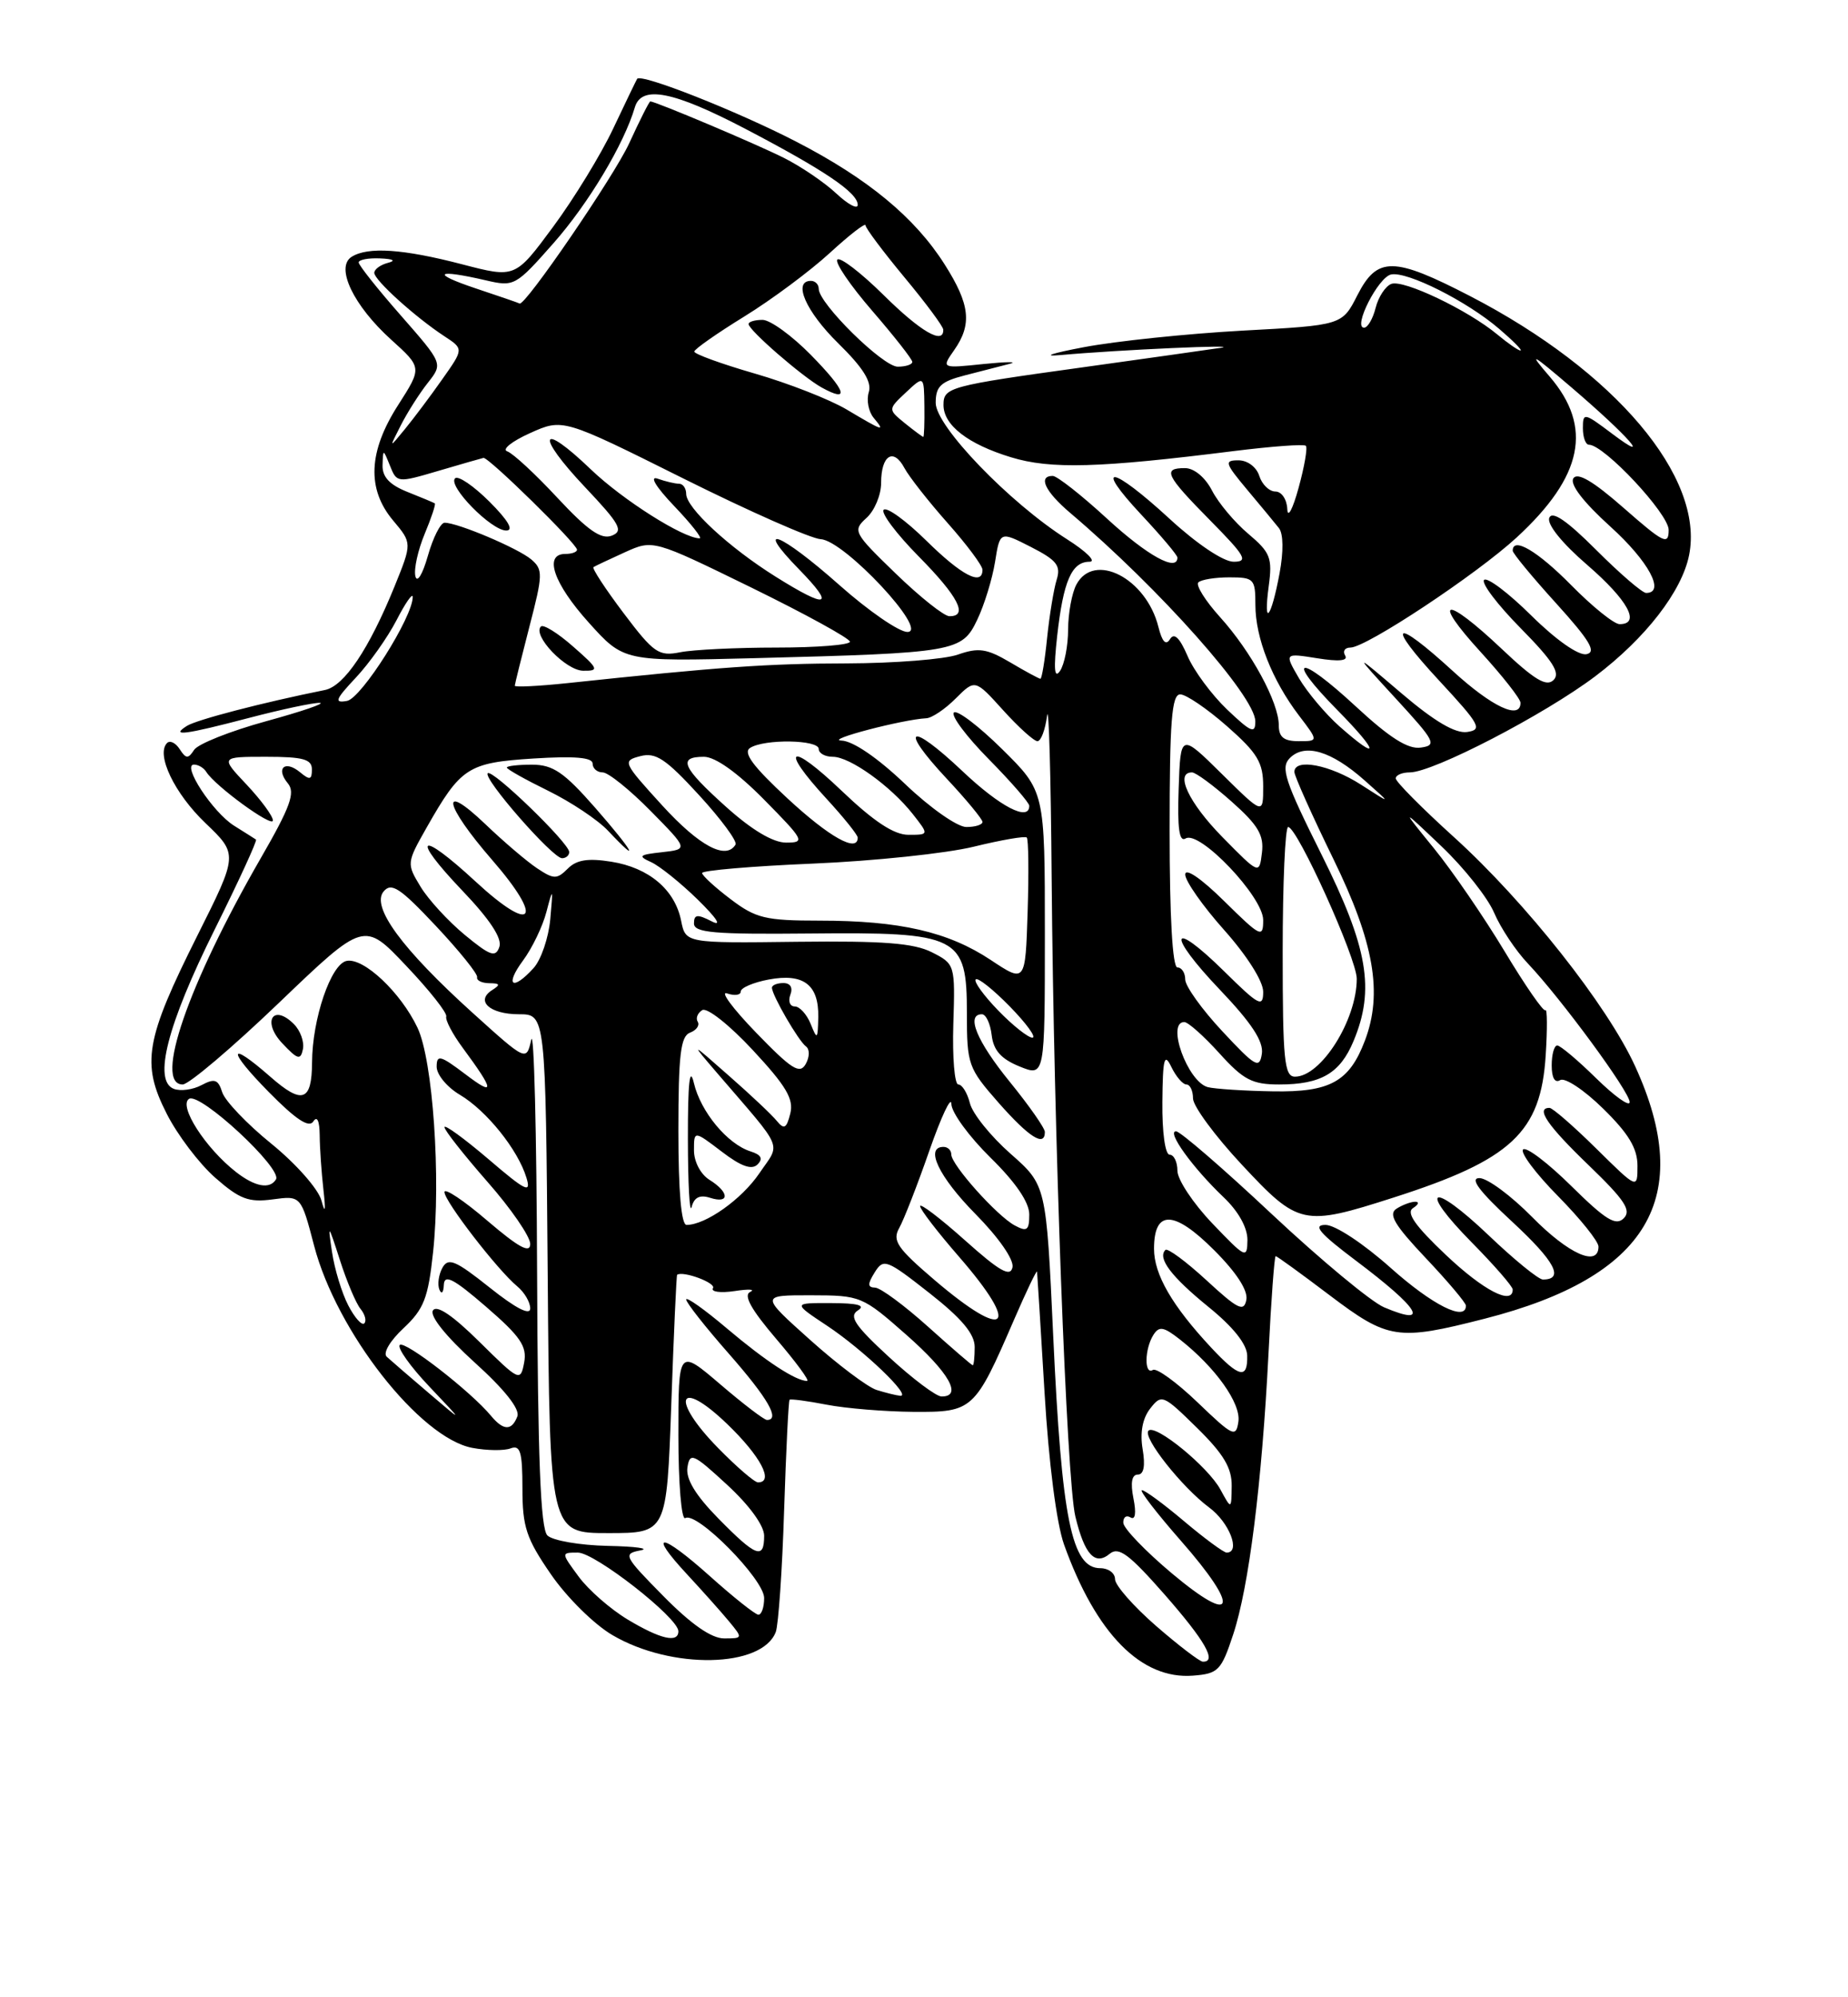 <?xml version="1.0" encoding="UTF-8" standalone="no"?>
<!DOCTYPE svg PUBLIC "-//W3C//DTD SVG 1.1//EN" "http://www.w3.org/Graphics/SVG/1.1/DTD/svg11.dtd" >
<svg xmlns="http://www.w3.org/2000/svg" xmlns:xlink="http://www.w3.org/1999/xlink" version="1.1" viewBox="0 0 237 256">
 <g >
 <path fill="currentColor"
d=" M 158.15 209.50 C 160.17 203.40 161.83 190.17 162.68 173.50 C 163.02 166.62 163.44 161.00 163.60 161.00 C 163.76 161.00 166.87 163.25 170.50 166.00 C 178.04 171.70 179.22 171.88 190.41 169.02 C 211.38 163.66 217.42 153.52 209.70 136.66 C 206.13 128.86 195.68 115.65 186.49 107.32 C 182.37 103.59 179.00 100.20 179.00 99.77 C 179.00 99.35 179.81 99.00 180.80 99.00 C 183.79 99.00 198.08 91.59 204.60 86.67 C 211.04 81.80 215.69 75.80 216.62 71.16 C 218.62 61.17 207.12 47.57 188.57 37.97 C 178.71 32.87 176.63 32.85 174.08 37.84 C 172.12 41.69 172.12 41.69 159.31 42.38 C 152.26 42.77 143.12 43.72 139.00 44.50 C 134.88 45.28 133.53 45.73 136.00 45.51 C 143.55 44.83 159.70 44.11 156.50 44.59 C 154.85 44.84 146.97 45.95 139.00 47.06 C 121.66 49.46 121.00 49.64 121.00 51.91 C 121.00 54.50 124.14 56.93 129.66 58.61 C 134.74 60.16 140.91 59.99 158.27 57.81 C 163.10 57.21 167.24 56.90 167.47 57.14 C 167.71 57.38 167.29 59.80 166.54 62.53 C 165.79 65.27 165.14 66.49 165.09 65.25 C 165.04 64.01 164.36 63.00 163.57 63.00 C 162.78 63.00 161.85 62.10 161.50 61.00 C 161.14 59.86 159.99 59.00 158.83 59.00 C 156.98 59.00 157.08 59.34 159.93 62.75 C 161.66 64.81 163.50 67.03 164.02 67.69 C 164.59 68.41 164.62 70.70 164.10 73.48 C 163.02 79.30 161.99 80.51 162.71 75.12 C 163.20 71.50 162.92 70.81 160.09 68.42 C 158.35 66.96 156.26 64.47 155.44 62.88 C 154.56 61.18 153.14 60.00 151.97 60.00 C 149.04 60.00 149.48 60.91 155.22 66.72 C 159.72 71.28 160.13 72.00 158.21 72.00 C 156.90 72.00 153.51 69.73 150.00 66.50 C 142.55 59.65 140.13 59.29 146.36 65.96 C 148.91 68.68 151.00 71.16 151.00 71.46 C 151.00 73.35 147.15 71.23 142.00 66.50 C 138.71 63.47 135.56 61.00 135.01 61.00 C 133.08 61.00 134.02 63.00 137.25 65.74 C 148.75 75.49 160.97 89.25 160.99 92.45 C 161.00 94.10 160.45 93.87 157.38 90.95 C 155.39 89.05 153.10 85.96 152.30 84.08 C 151.29 81.73 150.58 81.05 150.05 81.92 C 149.52 82.78 149.04 82.27 148.56 80.35 C 147.01 74.12 140.31 70.67 138.04 74.93 C 137.47 76.00 136.99 78.59 136.98 80.68 C 136.98 82.78 136.51 85.17 135.94 86.00 C 135.21 87.06 135.11 85.74 135.58 81.50 C 136.37 74.47 137.44 72.00 139.73 72.00 C 140.64 72.00 139.34 70.70 136.83 69.11 C 129.44 64.42 120.00 54.62 120.00 51.64 C 120.00 49.52 120.64 48.91 123.75 48.11 C 125.81 47.58 128.40 46.92 129.50 46.63 C 130.60 46.34 129.08 46.36 126.11 46.66 C 120.73 47.22 120.73 47.22 122.36 44.89 C 124.69 41.57 124.41 39.03 121.16 33.91 C 117.34 27.88 111.31 22.90 102.12 18.16 C 94.51 14.23 82.17 9.36 81.71 10.11 C 81.58 10.32 80.19 13.20 78.63 16.50 C 77.07 19.80 73.61 25.46 70.93 29.08 C 66.07 35.65 66.07 35.65 59.28 33.88 C 51.68 31.90 47.18 31.60 45.09 32.92 C 42.98 34.26 45.33 39.17 50.18 43.55 C 54.13 47.12 54.13 47.12 51.07 51.90 C 47.23 57.87 47.02 62.69 50.43 66.73 C 52.85 69.61 52.85 69.61 50.60 75.16 C 47.32 83.21 44.14 87.94 41.67 88.44 C 33.71 90.04 25.22 92.25 23.97 93.04 C 21.78 94.43 23.68 94.18 32.00 92.00 C 36.12 90.92 40.17 90.06 41.00 90.09 C 41.83 90.12 38.74 91.18 34.14 92.44 C 29.55 93.70 25.38 95.35 24.89 96.12 C 24.14 97.28 23.85 97.27 23.05 96.03 C 22.53 95.22 21.81 94.86 21.43 95.23 C 19.97 96.69 22.37 101.70 26.35 105.50 C 30.53 109.50 30.53 109.50 25.33 119.88 C 18.63 133.25 18.10 136.30 21.37 142.73 C 22.74 145.45 25.55 149.15 27.60 150.95 C 30.73 153.70 31.90 154.14 34.96 153.73 C 38.60 153.24 38.60 153.24 40.29 159.69 C 43.17 170.68 53.86 184.32 60.58 185.58 C 62.45 185.93 64.66 185.96 65.49 185.64 C 66.73 185.17 67.00 186.10 67.00 190.77 C 67.00 195.71 67.49 197.20 70.66 201.79 C 72.68 204.73 76.20 208.21 78.55 209.58 C 86.11 214.02 97.72 213.79 99.49 209.18 C 99.83 208.27 100.32 201.26 100.56 193.60 C 100.81 185.93 101.12 179.55 101.26 179.41 C 101.39 179.28 103.53 179.56 106.00 180.04 C 108.47 180.52 113.49 180.93 117.13 180.96 C 124.77 181.01 125.01 180.79 130.04 169.17 C 131.63 165.50 132.96 162.72 133.00 163.00 C 133.03 163.28 133.47 170.25 133.96 178.50 C 134.50 187.53 135.50 195.28 136.46 197.97 C 140.56 209.40 146.36 215.29 153.00 214.77 C 156.24 214.52 156.62 214.13 158.15 209.50 Z  M 148.25 208.39 C 145.36 205.87 143.00 203.19 143.00 202.41 C 143.00 201.63 142.15 201.00 141.11 201.00 C 137.43 201.00 136.16 194.74 135.07 171.21 C 134.18 151.91 134.18 151.91 129.59 147.87 C 127.06 145.64 124.72 142.74 124.39 141.41 C 124.06 140.09 123.39 139.00 122.90 139.00 C 122.42 139.00 122.13 135.53 122.26 131.29 C 122.50 123.63 122.48 123.56 119.50 122.05 C 117.18 120.88 113.28 120.58 102.21 120.71 C 87.93 120.89 87.93 120.89 87.35 118.01 C 86.56 114.04 83.23 111.22 78.41 110.45 C 75.41 109.97 73.94 110.20 72.81 111.34 C 71.42 112.72 71.03 112.72 68.88 111.29 C 67.57 110.42 64.59 107.88 62.25 105.64 C 56.33 99.99 56.93 103.11 63.13 110.24 C 69.84 117.96 68.38 119.82 60.99 112.99 C 53.75 106.30 52.56 107.09 59.27 114.13 C 62.83 117.85 64.43 120.29 64.04 121.37 C 63.56 122.76 62.87 122.52 59.62 119.84 C 57.50 118.09 54.94 115.31 53.94 113.66 C 52.14 110.69 52.14 110.61 54.71 106.08 C 59.11 98.34 59.99 97.76 68.42 97.22 C 73.68 96.89 76.00 97.08 76.00 97.87 C 76.00 98.49 76.58 99.00 77.29 99.00 C 78.00 99.00 80.76 101.22 83.43 103.93 C 88.28 108.85 88.28 108.85 84.89 109.23 C 81.95 109.55 81.77 109.72 83.50 110.50 C 84.60 111.00 87.30 113.17 89.50 115.32 C 91.96 117.74 92.64 118.80 91.25 118.08 C 89.43 117.15 89.00 117.20 89.00 118.36 C 89.00 119.55 91.55 119.77 103.79 119.65 C 123.02 119.46 124.00 119.95 124.00 129.88 C 124.00 136.46 124.16 136.90 128.08 141.36 C 131.99 145.79 134.00 147.06 134.00 145.09 C 134.00 144.59 131.97 141.70 129.50 138.66 C 125.26 133.45 123.84 130.00 125.93 130.00 C 126.45 130.00 127.01 131.21 127.18 132.68 C 127.41 134.63 128.39 135.73 130.75 136.69 C 134.00 138.01 134.00 138.01 134.00 119.72 C 134.00 101.43 134.00 101.43 128.52 96.02 C 125.51 93.05 122.73 90.94 122.33 91.33 C 121.94 91.73 123.95 94.41 126.81 97.31 C 129.66 100.20 132.00 102.89 132.00 103.28 C 132.00 105.35 128.27 103.42 123.43 98.84 C 116.65 92.43 115.17 93.12 121.40 99.79 C 123.93 102.49 126.00 105.00 126.00 105.35 C 126.00 105.71 125.07 106.00 123.93 106.00 C 122.78 106.00 119.28 103.55 116.09 100.50 C 112.54 97.12 109.39 94.97 107.91 94.92 C 105.72 94.84 115.74 92.22 118.80 92.06 C 119.51 92.03 121.21 90.89 122.57 89.52 C 125.05 87.05 125.05 87.05 128.64 91.02 C 130.62 93.21 132.60 95.00 133.05 95.00 C 133.50 95.00 134.05 93.54 134.28 91.75 C 134.50 89.96 134.77 99.30 134.87 112.50 C 135.14 145.33 136.78 189.67 137.91 194.37 C 139.09 199.26 140.43 200.72 142.32 199.15 C 143.47 198.20 144.81 199.20 149.37 204.39 C 154.57 210.32 156.12 213.04 154.25 212.98 C 153.84 212.96 151.14 210.90 148.25 208.39 Z  M 73.00 109.21 C 73.00 108.07 63.14 98.53 62.55 99.11 C 61.91 99.76 70.87 110.00 72.08 110.00 C 72.58 110.00 73.00 109.65 73.00 109.21 Z  M 76.31 103.51 C 72.34 98.99 70.93 98.02 68.25 98.01 C 66.46 98.01 65.00 98.17 65.00 98.38 C 65.00 98.59 67.39 99.93 70.31 101.36 C 73.22 102.79 76.68 105.09 77.98 106.48 C 82.34 111.11 81.18 109.07 76.31 103.51 Z  M 80.50 207.58 C 78.30 206.26 75.47 203.79 74.22 202.09 C 71.94 199.00 71.94 199.00 74.11 199.00 C 76.30 199.00 87.00 207.36 87.00 209.08 C 87.00 210.63 84.70 210.10 80.50 207.58 Z  M 85.09 204.59 C 80.02 199.45 79.86 199.15 82.12 198.72 C 83.43 198.48 81.55 198.21 77.95 198.14 C 74.35 198.06 70.86 197.46 70.20 196.80 C 69.32 195.92 68.97 186.90 68.88 163.05 C 68.82 145.15 68.48 131.75 68.13 133.27 C 67.50 136.04 67.50 136.04 60.60 129.81 C 51.54 121.62 47.58 116.22 49.19 114.27 C 50.19 113.06 51.29 113.78 55.88 118.66 C 58.90 121.87 61.29 124.84 61.19 125.25 C 61.08 125.66 61.79 126.01 62.75 126.02 C 64.13 126.03 64.21 126.21 63.12 126.90 C 60.93 128.29 62.81 130.00 66.55 130.00 C 69.97 130.00 69.97 130.00 70.24 163.25 C 70.50 196.50 70.50 196.50 78.00 196.50 C 85.50 196.50 85.50 196.50 86.09 180.00 C 86.41 170.93 86.75 163.45 86.84 163.39 C 87.61 162.86 91.85 164.43 91.44 165.10 C 91.14 165.58 92.39 165.75 94.20 165.48 C 96.02 165.20 96.92 165.25 96.21 165.59 C 95.31 166.01 96.33 167.84 99.54 171.60 C 102.08 174.57 103.87 177.00 103.51 177.00 C 102.06 177.00 98.20 174.47 93.25 170.29 C 90.36 167.84 88.00 166.17 88.00 166.56 C 88.00 166.96 90.47 170.10 93.50 173.54 C 98.50 179.24 100.09 182.00 98.36 182.00 C 98.00 182.00 95.30 179.94 92.36 177.42 C 87.00 172.85 87.00 172.85 87.00 183.98 C 87.00 190.12 87.39 194.87 87.88 194.58 C 89.35 193.67 98.00 202.43 98.00 204.82 C 98.00 206.02 97.66 206.98 97.25 206.96 C 96.84 206.93 94.04 204.71 91.03 202.01 C 84.75 196.39 82.96 196.24 88.10 201.77 C 90.00 203.82 92.41 206.51 93.44 207.75 C 95.29 209.98 95.29 210.00 92.87 210.00 C 91.24 210.00 88.65 208.20 85.09 204.59 Z  M 150.31 201.68 C 146.91 198.83 144.10 195.91 144.06 195.19 C 144.03 194.47 144.44 194.16 144.98 194.49 C 145.60 194.87 145.74 193.94 145.36 192.05 C 144.96 190.04 145.15 189.00 145.92 189.00 C 146.69 189.00 146.90 187.88 146.54 185.75 C 146.18 183.64 146.52 181.81 147.50 180.55 C 148.97 178.66 149.16 178.74 153.51 183.01 C 156.92 186.36 157.99 188.15 157.96 190.46 C 157.92 193.50 157.92 193.50 156.51 190.91 C 154.93 188.00 148.18 182.48 147.29 183.37 C 146.48 184.18 151.57 190.62 155.06 193.21 C 157.66 195.12 159.16 199.00 157.31 199.00 C 156.94 199.00 154.49 197.20 151.88 195.00 C 149.28 192.80 146.83 191.00 146.45 191.00 C 146.07 191.00 148.32 193.92 151.45 197.49 C 159.09 206.19 158.46 208.51 150.31 201.68 Z  M 92.12 194.62 C 89.19 191.64 87.94 189.56 88.16 188.09 C 88.47 186.11 88.89 186.29 93.25 190.31 C 96.10 192.93 98.00 195.55 98.00 196.84 C 98.00 199.95 96.96 199.55 92.12 194.62 Z  M 92.11 185.61 C 85.91 179.30 86.95 176.46 93.25 182.51 C 97.53 186.62 99.32 190.00 97.21 190.00 C 96.77 190.00 94.48 188.03 92.11 185.61 Z  M 153.60 179.76 C 150.91 177.18 148.32 175.30 147.85 175.59 C 146.73 176.28 146.78 172.90 147.92 171.10 C 148.65 169.94 149.23 170.04 151.33 171.69 C 155.88 175.27 159.16 179.87 158.82 182.21 C 158.52 184.29 158.13 184.11 153.60 179.76 Z  M 62.97 181.47 C 60.39 178.35 51.90 171.77 51.27 172.39 C 50.92 172.75 52.62 175.15 55.06 177.72 C 59.50 182.40 59.50 182.40 55.00 178.56 C 52.52 176.45 50.09 174.35 49.60 173.90 C 49.08 173.44 50.01 171.86 51.75 170.24 C 54.36 167.79 54.91 166.40 55.54 160.51 C 56.56 150.94 55.52 135.89 53.54 131.72 C 51.40 127.21 46.65 122.73 44.46 123.16 C 42.44 123.55 40.04 130.60 40.02 136.19 C 39.99 141.18 38.76 141.60 34.68 138.02 C 29.22 133.23 29.09 134.51 34.49 139.99 C 37.94 143.49 39.63 144.61 40.18 143.74 C 40.67 142.98 40.98 143.66 41.00 145.50 C 41.01 147.15 41.23 150.30 41.48 152.50 C 41.79 155.23 41.70 155.66 41.22 153.86 C 40.82 152.40 37.97 149.17 34.82 146.61 C 31.69 144.08 28.85 141.10 28.50 140.00 C 27.98 138.35 27.52 138.19 25.85 139.08 C 24.75 139.67 23.15 139.89 22.29 139.56 C 19.61 138.53 21.45 131.36 27.52 119.16 C 30.62 112.93 33.01 107.73 32.83 107.61 C 32.65 107.49 31.38 106.68 30.00 105.82 C 27.27 104.09 23.28 98.00 24.88 98.00 C 25.43 98.00 26.14 98.42 26.45 98.93 C 27.57 100.74 35.00 106.15 35.00 105.16 C 35.00 104.60 33.48 102.54 31.63 100.57 C 28.26 97.00 28.26 97.00 34.13 97.00 C 38.88 97.00 40.00 97.31 40.00 98.62 C 40.00 99.96 39.73 100.02 38.48 98.98 C 36.53 97.37 35.32 98.48 36.92 100.41 C 37.90 101.59 37.24 103.42 33.41 110.05 C 24.12 126.16 19.69 139.00 23.43 139.00 C 24.21 139.00 29.77 134.29 35.77 128.54 C 46.69 118.08 46.69 118.08 52.09 123.79 C 55.07 126.92 57.38 129.85 57.23 130.29 C 57.09 130.73 58.03 132.53 59.34 134.30 C 63.43 139.84 63.51 140.59 59.70 137.70 C 56.46 135.25 56.00 135.13 56.00 136.73 C 56.00 137.74 57.34 139.36 58.99 140.33 C 62.39 142.35 66.42 147.35 67.51 150.94 C 68.15 153.02 67.44 152.68 62.63 148.56 C 59.53 145.92 57.00 144.08 57.00 144.47 C 57.00 144.87 59.48 148.01 62.50 151.46 C 65.53 154.90 68.00 158.49 68.00 159.44 C 68.00 160.70 66.54 159.91 62.50 156.46 C 59.48 153.87 57.00 152.22 57.00 152.79 C 57.00 153.97 63.83 162.81 66.33 164.87 C 67.25 165.63 68.00 166.90 68.00 167.71 C 68.00 168.65 66.15 167.70 62.81 165.04 C 58.41 161.54 57.49 161.15 56.74 162.49 C 56.26 163.36 56.08 164.62 56.35 165.29 C 56.62 165.95 56.88 165.69 56.92 164.69 C 56.98 163.27 58.15 163.87 62.35 167.50 C 66.76 171.31 67.61 172.57 67.22 174.65 C 66.75 177.11 66.62 177.06 61.49 171.99 C 58.05 168.59 55.99 167.20 55.52 167.97 C 55.09 168.67 57.19 171.29 60.85 174.61 C 64.71 178.09 66.70 180.61 66.35 181.54 C 65.63 183.41 64.57 183.39 62.97 181.47 Z  M 37.69 131.26 C 35.03 128.60 33.58 130.92 36.17 133.69 C 38.17 135.82 38.55 135.93 38.85 134.47 C 39.04 133.53 38.52 132.09 37.69 131.26 Z  M 112.41 178.15 C 111.27 177.79 107.44 174.91 103.91 171.75 C 97.50 166.01 97.50 166.01 104.00 166.02 C 110.38 166.03 110.60 166.12 116.25 171.10 C 121.72 175.92 123.48 179.01 120.75 178.99 C 120.06 178.99 117.04 176.72 114.02 173.94 C 109.62 169.89 108.84 168.71 110.02 167.96 C 111.06 167.31 110.02 167.03 106.58 167.02 C 101.66 167.00 101.66 167.00 106.08 169.93 C 110.72 173.01 117.05 179.07 115.44 178.90 C 114.92 178.85 113.56 178.51 112.41 178.15 Z  M 155.35 172.75 C 150.32 167.36 148.00 163.36 148.00 160.06 C 148.00 155.03 150.55 155.08 155.69 160.22 C 158.57 163.09 160.07 165.41 159.84 166.60 C 159.53 168.20 158.76 167.82 154.72 164.09 C 152.10 161.68 149.73 159.93 149.46 160.21 C 148.41 161.26 150.21 163.63 154.97 167.50 C 158.16 170.08 159.92 172.30 159.95 173.75 C 160.02 176.82 158.93 176.58 155.35 172.75 Z  M 119.00 170.03 C 115.97 167.31 112.93 165.07 112.24 165.04 C 111.25 165.01 111.24 164.59 112.18 163.08 C 113.31 161.27 113.69 161.41 119.19 165.73 C 123.33 168.98 125.00 170.97 125.00 172.65 C 125.00 173.94 124.89 175.00 124.75 174.99 C 124.61 174.98 122.03 172.75 119.00 170.03 Z  M 44.66 167.31 C 43.84 165.73 42.90 162.65 42.58 160.47 C 42.02 156.77 42.09 156.84 43.59 161.50 C 44.47 164.25 45.66 167.07 46.24 167.77 C 46.81 168.47 47.03 169.30 46.72 169.62 C 46.40 169.93 45.48 168.89 44.66 167.31 Z  M 119.88 164.09 C 115.05 159.97 114.41 159.02 115.32 157.40 C 115.91 156.35 117.65 151.90 119.18 147.50 C 120.72 143.10 121.99 140.40 122.01 141.50 C 122.03 142.60 124.29 145.69 127.03 148.38 C 130.26 151.55 132.00 154.10 132.00 155.66 C 132.00 157.70 131.71 157.92 130.14 157.07 C 127.86 155.85 122.00 149.30 122.00 147.97 C 122.00 147.43 121.55 147.00 121.00 147.00 C 118.57 147.00 120.40 150.84 125.10 155.60 C 128.08 158.62 130.05 161.45 129.85 162.43 C 129.58 163.73 128.20 162.95 123.75 158.97 C 120.59 156.15 118.00 154.18 118.00 154.59 C 118.00 155.01 120.25 157.93 123.00 161.09 C 130.98 170.26 129.16 172.00 119.88 164.09 Z  M 177.50 167.56 C 175.85 166.86 169.39 161.50 163.14 155.65 C 156.90 149.79 151.35 145.00 150.82 145.00 C 149.58 145.00 152.96 149.68 156.91 153.44 C 158.82 155.25 159.99 157.35 159.98 158.94 C 159.95 161.38 159.74 161.27 155.48 156.81 C 153.01 154.23 151.00 151.19 151.00 150.06 C 151.00 148.93 150.55 148.00 150.00 148.00 C 149.43 148.00 149.03 145.13 149.07 141.25 C 149.12 135.65 149.32 134.88 150.22 136.75 C 150.82 137.99 151.69 139.00 152.15 139.00 C 152.62 139.00 153.00 139.80 153.00 140.79 C 153.00 141.77 155.82 145.60 159.27 149.29 C 166.54 157.08 167.13 157.21 178.70 153.50 C 193.85 148.65 197.61 145.14 198.23 135.27 C 198.45 131.85 198.43 129.24 198.19 129.48 C 197.95 129.72 195.61 126.34 192.98 121.97 C 190.35 117.60 186.28 111.66 183.92 108.76 C 179.64 103.50 179.64 103.50 184.89 108.50 C 187.78 111.25 190.81 115.08 191.62 117.00 C 192.44 118.92 194.38 121.85 195.95 123.50 C 200.23 128.02 209.00 139.95 209.00 141.26 C 209.00 141.90 207.07 140.52 204.71 138.21 C 202.35 135.89 200.10 134.00 199.71 134.00 C 199.32 134.00 199.00 135.15 199.00 136.56 C 199.00 138.16 199.41 138.86 200.09 138.44 C 200.69 138.07 203.17 139.71 205.59 142.09 C 208.87 145.30 210.00 147.19 210.00 149.42 C 210.00 152.43 210.00 152.43 204.72 147.22 C 201.81 144.35 199.11 142.00 198.72 142.00 C 196.90 142.00 198.45 144.26 203.75 149.36 C 208.37 153.81 209.25 155.14 208.24 156.15 C 207.23 157.17 205.92 156.36 201.52 152.02 C 198.51 149.05 195.73 146.94 195.33 147.33 C 194.94 147.73 196.95 150.41 199.81 153.31 C 202.66 156.20 205.00 159.11 205.00 159.78 C 205.00 162.45 201.17 160.74 196.50 156.00 C 193.79 153.25 190.75 151.00 189.73 151.00 C 188.44 151.00 189.70 152.68 193.94 156.60 C 199.43 161.68 200.66 164.00 197.87 164.00 C 197.31 164.00 194.18 161.45 190.92 158.34 C 183.53 151.30 181.72 152.13 188.81 159.31 C 191.66 162.20 194.00 164.89 194.00 165.28 C 194.00 167.35 190.26 165.42 185.41 160.83 C 181.47 157.10 180.30 155.43 181.22 154.84 C 181.92 154.40 182.05 154.03 181.50 154.03 C 180.95 154.03 179.87 154.43 179.10 154.92 C 178.01 155.61 178.82 156.99 182.85 161.25 C 185.68 164.24 188.00 166.99 188.00 167.35 C 188.00 169.44 183.70 167.28 178.34 162.50 C 174.85 159.39 171.23 157.00 169.99 157.00 C 168.31 157.00 169.21 158.06 173.89 161.58 C 182.06 167.72 183.50 170.10 177.50 167.56 Z  M 87.00 144.97 C 87.00 135.22 87.28 132.83 88.49 132.36 C 89.32 132.05 89.76 131.42 89.48 130.96 C 89.20 130.51 89.46 129.84 90.06 129.47 C 90.66 129.09 93.55 131.37 96.54 134.59 C 100.83 139.20 101.82 140.87 101.35 142.73 C 100.87 144.64 100.56 144.81 99.63 143.68 C 99.01 142.91 96.25 140.31 93.50 137.90 C 88.51 133.50 88.51 133.50 92.00 137.57 C 100.69 147.68 100.13 146.35 97.38 150.39 C 95.11 153.73 90.49 157.00 88.05 157.00 C 87.37 157.00 87.00 152.70 87.00 144.97 Z  M 91.08 153.53 C 93.60 154.33 93.55 152.82 91.00 151.23 C 89.85 150.52 89.00 148.90 89.00 147.44 C 89.00 144.90 89.00 144.90 92.55 147.60 C 95.03 149.50 96.41 149.99 97.15 149.25 C 97.89 148.51 97.62 148.01 96.26 147.58 C 93.29 146.64 89.86 142.51 88.99 138.82 C 88.45 136.54 88.21 138.80 88.22 146.00 C 88.23 151.78 88.44 155.69 88.70 154.71 C 89.02 153.46 89.75 153.10 91.08 153.53 Z  M 30.28 150.23 C 26.35 147.17 22.84 141.71 24.25 140.84 C 25.66 139.97 36.25 149.79 35.39 151.17 C 34.60 152.46 32.71 152.12 30.28 150.23 Z  M 154.89 139.34 C 152.30 138.64 149.54 131.00 151.88 131.00 C 152.37 131.00 154.39 132.80 156.38 135.00 C 159.47 138.42 160.59 139.00 164.06 139.00 C 169.41 139.00 171.86 137.57 173.58 133.45 C 176.36 126.82 175.44 121.46 169.48 109.53 C 164.76 100.08 164.20 98.37 165.42 97.16 C 167.34 95.23 170.74 96.25 175.00 100.02 C 178.50 103.12 178.50 103.12 174.52 100.56 C 170.56 98.02 166.00 97.15 166.00 98.94 C 166.00 99.45 168.25 104.47 171.00 110.10 C 176.22 120.78 177.36 127.30 175.04 133.39 C 173.04 138.65 170.57 140.01 163.25 139.88 C 159.54 139.82 155.78 139.57 154.89 139.34 Z  M 96.96 132.35 C 93.96 129.25 92.29 126.99 93.25 127.33 C 94.21 127.66 95.00 127.55 95.00 127.08 C 95.00 126.61 96.61 125.92 98.58 125.55 C 103.05 124.71 105.02 126.21 104.94 130.37 C 104.88 133.25 104.80 133.32 103.97 131.25 C 103.47 130.01 102.55 129.00 101.93 129.00 C 101.30 129.00 101.05 128.32 101.36 127.50 C 101.71 126.59 101.36 126.00 100.47 126.00 C 99.66 126.00 99.00 126.27 99.00 126.60 C 99.00 127.55 102.41 133.44 103.37 134.13 C 103.85 134.48 103.84 135.47 103.33 136.38 C 102.57 137.73 101.53 137.07 96.96 132.35 Z  M 164.50 122.00 C 164.50 113.20 164.82 106.00 165.20 106.00 C 166.37 106.00 174.00 122.86 174.00 125.45 C 174.00 130.75 169.42 138.00 166.08 138.00 C 164.71 138.00 164.50 135.90 164.50 122.00 Z  M 156.75 132.17 C 154.14 129.38 152.00 126.39 152.00 125.54 C 152.00 124.69 151.55 124.00 151.00 124.00 C 150.37 124.00 150.00 117.50 150.00 106.50 C 150.00 92.42 150.27 89.00 151.36 89.00 C 152.11 89.00 154.81 90.84 157.36 93.08 C 161.28 96.53 162.00 97.73 162.00 100.80 C 162.00 104.43 162.00 104.43 156.70 99.20 C 151.40 93.97 151.40 93.97 151.16 101.07 C 150.98 106.17 151.23 107.97 152.05 107.47 C 153.83 106.37 162.00 114.95 162.00 117.92 C 162.00 120.27 161.69 120.12 157.00 115.50 C 154.04 112.58 152.00 111.19 152.00 112.09 C 152.00 112.92 154.25 116.13 157.00 119.21 C 159.93 122.50 162.00 125.77 162.00 127.12 C 162.00 129.18 161.46 128.90 157.02 124.52 C 150.03 117.63 149.55 119.63 156.46 126.87 C 160.52 131.13 162.06 133.48 161.83 135.06 C 161.53 137.04 161.01 136.74 156.75 132.17 Z  M 128.01 129.51 C 126.16 127.60 124.86 125.81 125.13 125.53 C 125.41 125.26 127.38 126.83 129.52 129.02 C 131.66 131.21 132.95 133.00 132.40 133.00 C 131.85 133.00 129.87 131.43 128.01 129.51 Z  M 67.07 123.12 C 68.25 121.53 69.60 118.72 70.08 116.87 C 70.91 113.69 70.94 113.75 70.57 117.83 C 70.35 120.21 69.39 123.02 68.43 124.08 C 65.72 127.07 64.69 126.34 67.07 123.12 Z  M 127.04 123.03 C 121.61 119.43 115.38 118.00 105.11 118.00 C 98.16 118.00 96.93 117.70 93.70 115.25 C 91.70 113.74 90.06 112.23 90.04 111.90 C 90.02 111.57 96.41 111.02 104.25 110.69 C 112.09 110.36 121.38 109.38 124.89 108.52 C 128.41 107.66 131.47 107.13 131.68 107.35 C 131.90 107.57 131.95 111.85 131.79 116.87 C 131.50 125.99 131.50 125.99 127.04 123.03 Z  M 156.75 107.27 C 152.45 102.89 150.62 99.00 152.87 99.00 C 153.35 99.00 155.64 100.69 157.96 102.75 C 161.35 105.76 162.12 107.05 161.84 109.30 C 161.50 112.10 161.50 112.10 156.75 107.27 Z  M 84.96 103.27 C 79.88 97.70 79.79 97.52 82.11 96.92 C 84.09 96.40 85.37 97.25 89.64 101.90 C 92.47 104.98 94.58 107.84 94.33 108.25 C 93.12 110.27 89.71 108.46 84.96 103.27 Z  M 93.11 103.41 C 87.46 98.33 86.88 97.00 90.28 97.00 C 91.73 97.00 94.57 99.02 98.00 102.50 C 103.14 107.71 103.29 108.00 100.82 108.00 C 99.13 108.00 96.42 106.38 93.11 103.41 Z  M 101.00 102.34 C 96.56 98.22 95.25 96.46 96.20 95.86 C 98.04 94.69 105.00 94.80 105.00 96.00 C 105.00 96.55 105.81 97.00 106.81 97.00 C 109.00 97.00 114.22 100.74 117.06 104.34 C 119.15 107.00 119.15 107.00 116.50 107.00 C 114.65 107.00 112.07 105.30 107.93 101.35 C 101.25 94.98 99.87 95.73 106.00 102.38 C 108.20 104.77 110.00 107.01 110.00 107.36 C 110.00 109.34 106.38 107.32 101.00 102.34 Z  M 171.78 93.10 C 169.98 91.50 167.65 88.73 166.60 86.95 C 164.71 83.70 164.71 83.70 168.93 84.37 C 171.71 84.82 172.93 84.70 172.51 84.02 C 172.17 83.46 172.47 83.00 173.19 83.00 C 175.21 83.00 189.36 73.63 194.53 68.87 C 203.01 61.05 204.30 54.75 198.75 48.28 C 195.93 45.01 196.32 45.20 201.61 49.72 C 208.85 55.92 212.08 59.60 206.75 55.59 C 203.15 52.88 203.00 52.85 203.00 54.88 C 203.00 56.05 203.35 57.00 203.77 57.00 C 205.72 57.00 214.00 65.85 214.00 67.92 C 214.00 69.92 213.38 69.62 208.27 65.14 C 204.33 61.68 202.31 60.49 201.78 61.31 C 201.29 62.06 203.04 64.34 206.53 67.50 C 211.44 71.94 213.62 76.00 211.11 76.00 C 210.62 76.00 207.74 73.52 204.72 70.50 C 200.93 66.71 199.05 65.43 198.69 66.38 C 198.37 67.20 200.33 69.63 203.58 72.43 C 208.77 76.92 210.46 80.00 207.71 80.00 C 207.00 80.00 204.21 77.75 201.50 75.00 C 197.18 70.62 194.00 68.75 194.00 70.59 C 194.00 70.92 196.51 73.96 199.58 77.34 C 203.90 82.11 204.77 83.58 203.46 83.85 C 202.45 84.05 199.59 82.06 196.40 78.91 C 193.46 76.00 190.73 73.94 190.33 74.33 C 189.94 74.73 192.05 77.51 195.02 80.52 C 199.16 84.72 200.14 86.26 199.24 87.16 C 198.33 88.07 196.79 87.14 192.59 83.17 C 185.30 76.28 183.48 76.56 189.90 83.58 C 192.70 86.65 195.00 89.57 195.00 90.08 C 195.00 92.32 191.35 90.61 186.31 86.00 C 178.67 79.01 177.63 79.76 184.58 87.25 C 189.81 92.89 190.16 93.53 188.16 93.82 C 186.64 94.04 183.97 92.47 179.72 88.85 C 173.50 83.55 173.50 83.55 179.00 89.53 C 184.07 95.04 184.32 95.53 182.21 95.82 C 180.57 96.06 178.22 94.57 173.85 90.52 C 166.47 83.69 164.68 84.08 171.52 91.02 C 176.87 96.45 177.03 97.74 171.78 93.10 Z  M 164.00 92.96 C 164.00 90.03 160.47 83.52 156.47 79.10 C 154.58 77.01 153.33 75.01 153.68 74.65 C 154.04 74.29 155.83 74.00 157.67 74.00 C 160.82 74.00 161.00 74.20 161.00 77.53 C 161.00 81.76 163.14 87.18 166.58 91.70 C 169.10 95.00 169.10 95.00 166.55 95.00 C 164.65 95.00 164.00 94.48 164.00 92.96 Z  M 45.64 86.85 C 47.37 85.01 49.71 81.70 50.85 79.50 C 51.98 77.30 52.92 75.95 52.93 76.50 C 52.97 79.04 46.35 89.51 44.50 89.84 C 42.82 90.14 43.00 89.66 45.64 86.85 Z  M 66.02 87.89 C 66.03 87.67 66.88 84.26 67.90 80.30 C 69.63 73.65 69.65 73.00 68.14 71.71 C 66.46 70.28 58.72 67.00 57.02 67.00 C 56.50 67.00 55.53 68.91 54.87 71.25 C 54.19 73.64 53.49 74.78 53.27 73.85 C 53.06 72.94 53.60 70.51 54.46 68.44 C 55.32 66.38 55.91 64.61 55.76 64.52 C 55.62 64.42 54.04 63.76 52.25 63.05 C 49.96 62.14 49.02 61.13 49.06 59.63 C 49.13 57.51 49.13 57.51 50.02 59.71 C 50.89 61.89 50.98 61.90 56.20 60.36 C 59.12 59.50 61.73 58.75 62.00 58.69 C 62.62 58.54 74.00 69.70 74.00 70.46 C 74.00 70.76 73.33 71.00 72.50 71.00 C 69.70 71.00 70.98 74.77 75.50 79.79 C 80.00 84.79 80.00 84.79 96.75 84.36 C 122.60 83.69 123.36 83.56 125.33 79.43 C 126.24 77.53 127.26 74.20 127.61 72.03 C 128.24 68.08 128.24 68.08 132.22 70.11 C 135.54 71.81 136.08 72.50 135.51 74.32 C 135.14 75.52 134.59 78.86 134.29 81.75 C 134.00 84.64 133.61 87.00 133.43 87.00 C 133.26 87.00 131.51 86.06 129.56 84.90 C 126.55 83.13 125.51 82.97 122.85 83.90 C 121.12 84.51 114.71 85.01 108.60 85.03 C 98.46 85.05 92.33 85.48 72.75 87.56 C 69.04 87.95 66.01 88.10 66.02 87.89 Z  M 73.50 82.87 C 71.54 81.14 69.68 79.99 69.37 80.30 C 68.24 81.43 72.55 85.94 74.78 85.97 C 76.88 86.00 76.78 85.74 73.50 82.87 Z  M 62.77 64.30 C 60.73 62.27 58.75 60.92 58.36 61.31 C 57.39 62.28 63.00 68.00 64.92 68.00 C 65.93 68.00 65.18 66.71 62.77 64.30 Z  M 79.97 78.58 C 77.63 75.48 75.90 72.83 76.11 72.69 C 76.32 72.55 78.13 71.70 80.13 70.79 C 83.76 69.15 83.76 69.15 96.38 75.32 C 103.32 78.72 109.00 81.84 109.00 82.25 C 109.00 82.66 104.78 83.00 99.62 83.00 C 94.47 83.00 88.89 83.27 87.24 83.60 C 84.48 84.15 83.85 83.72 79.97 78.58 Z  M 107.66 75.00 C 100.05 68.25 96.52 66.88 102.50 73.00 C 107.18 77.80 106.15 78.10 99.45 73.90 C 93.48 70.16 88.00 65.09 88.00 63.30 C 88.00 62.59 87.59 62.00 87.08 62.00 C 86.58 62.00 85.34 61.71 84.33 61.35 C 83.25 60.97 84.12 62.41 86.45 64.85 C 88.63 67.13 90.10 69.00 89.73 69.00 C 87.63 69.00 79.85 64.07 75.77 60.16 C 69.21 53.86 68.62 55.66 75.02 62.43 C 79.52 67.19 80.00 68.06 78.45 68.66 C 77.10 69.18 75.38 67.98 71.50 63.82 C 68.67 60.77 65.77 58.09 65.05 57.85 C 64.33 57.61 65.65 56.56 67.96 55.52 C 72.18 53.62 72.18 53.62 87.60 61.31 C 96.08 65.54 104.03 69.05 105.26 69.11 C 108.27 69.26 119.24 81.00 116.37 81.00 C 115.30 81.00 111.38 78.30 107.66 75.00 Z  M 114.88 73.52 C 109.45 68.27 109.32 68.02 111.13 66.38 C 112.16 65.45 113.00 63.44 113.00 61.90 C 113.00 58.35 114.58 57.34 115.99 59.99 C 116.59 61.11 119.09 64.29 121.54 67.05 C 123.99 69.81 126.00 72.50 126.00 73.03 C 126.00 75.15 123.34 73.77 118.81 69.31 C 116.19 66.73 113.72 64.94 113.33 65.34 C 112.94 65.73 114.95 68.41 117.81 71.31 C 122.91 76.47 124.22 79.02 121.75 78.98 C 121.06 78.97 117.97 76.51 114.88 73.52 Z  M 51.41 54.50 C 52.25 52.85 53.81 50.40 54.88 49.05 C 56.81 46.60 56.81 46.60 51.41 40.44 C 48.43 37.05 46.00 33.99 46.00 33.64 C 46.00 33.29 47.24 33.05 48.75 33.12 C 50.44 33.19 50.83 33.41 49.75 33.69 C 48.79 33.94 48.00 34.52 48.00 34.97 C 48.00 35.90 53.28 40.67 57.01 43.11 C 59.47 44.72 59.47 44.72 56.72 48.61 C 55.22 50.75 53.06 53.62 51.93 55.00 C 49.88 57.50 49.88 57.50 51.41 54.50 Z  M 116.04 54.24 C 113.87 52.47 113.87 52.47 116.18 50.30 C 118.50 48.13 118.50 48.13 118.55 52.07 C 118.58 54.23 118.51 56.00 118.41 56.00 C 118.31 56.00 117.24 55.21 116.04 54.24 Z  M 108.55 52.47 C 106.38 51.19 101.10 49.12 96.80 47.88 C 92.51 46.64 89.02 45.37 89.04 45.06 C 89.06 44.75 91.94 42.73 95.45 40.57 C 98.96 38.41 103.89 34.74 106.41 32.43 C 108.94 30.11 111.00 28.51 111.00 28.88 C 111.00 29.24 113.24 32.23 115.97 35.52 C 118.71 38.81 120.96 41.84 120.97 42.25 C 121.04 44.24 118.07 42.52 113.31 37.81 C 110.41 34.95 107.75 32.91 107.39 33.27 C 107.03 33.63 109.05 36.59 111.87 39.85 C 114.69 43.11 117.00 46.05 117.00 46.39 C 117.00 46.72 116.16 47.00 115.13 47.00 C 113.23 47.00 105.00 38.90 105.00 37.02 C 105.00 36.46 104.55 36.00 104.00 36.00 C 101.63 36.00 103.34 39.92 107.50 44.00 C 110.69 47.13 111.83 48.95 111.42 50.26 C 111.10 51.27 111.38 52.75 112.04 53.55 C 113.56 55.38 113.35 55.32 108.55 52.47 Z  M 103.98 45.48 C 101.56 43.02 98.78 41.00 97.79 41.00 C 96.81 41.00 96.00 41.24 96.00 41.53 C 96.00 42.31 102.92 48.31 105.38 49.67 C 109.06 51.70 108.53 50.11 103.98 45.48 Z  M 192.01 42.86 C 188.25 39.74 179.98 35.79 178.43 36.39 C 177.68 36.68 176.77 38.06 176.42 39.46 C 176.07 40.86 175.40 42.00 174.94 42.00 C 173.46 42.00 176.76 35.51 178.41 35.18 C 180.47 34.76 188.12 38.60 192.25 42.14 C 194.04 43.67 195.28 44.92 195.00 44.93 C 194.72 44.93 193.38 44.00 192.01 42.86 Z  M 61.00 36.96 C 55.20 35.02 55.90 34.45 62.26 35.92 C 65.94 36.78 66.11 36.69 71.00 31.15 C 75.48 26.07 80.03 18.47 81.42 13.75 C 82.27 10.88 86.35 11.68 95.62 16.53 C 105.77 21.84 110.00 24.70 110.00 26.26 C 110.00 26.87 108.76 26.21 107.25 24.80 C 105.74 23.38 102.70 21.32 100.50 20.22 C 96.95 18.44 84.06 13.00 83.40 13.00 C 83.26 13.00 82.04 15.43 80.68 18.39 C 78.76 22.58 67.25 39.39 66.63 38.90 C 66.56 38.84 64.03 37.97 61.00 36.96 Z "/>
</g>
</svg>